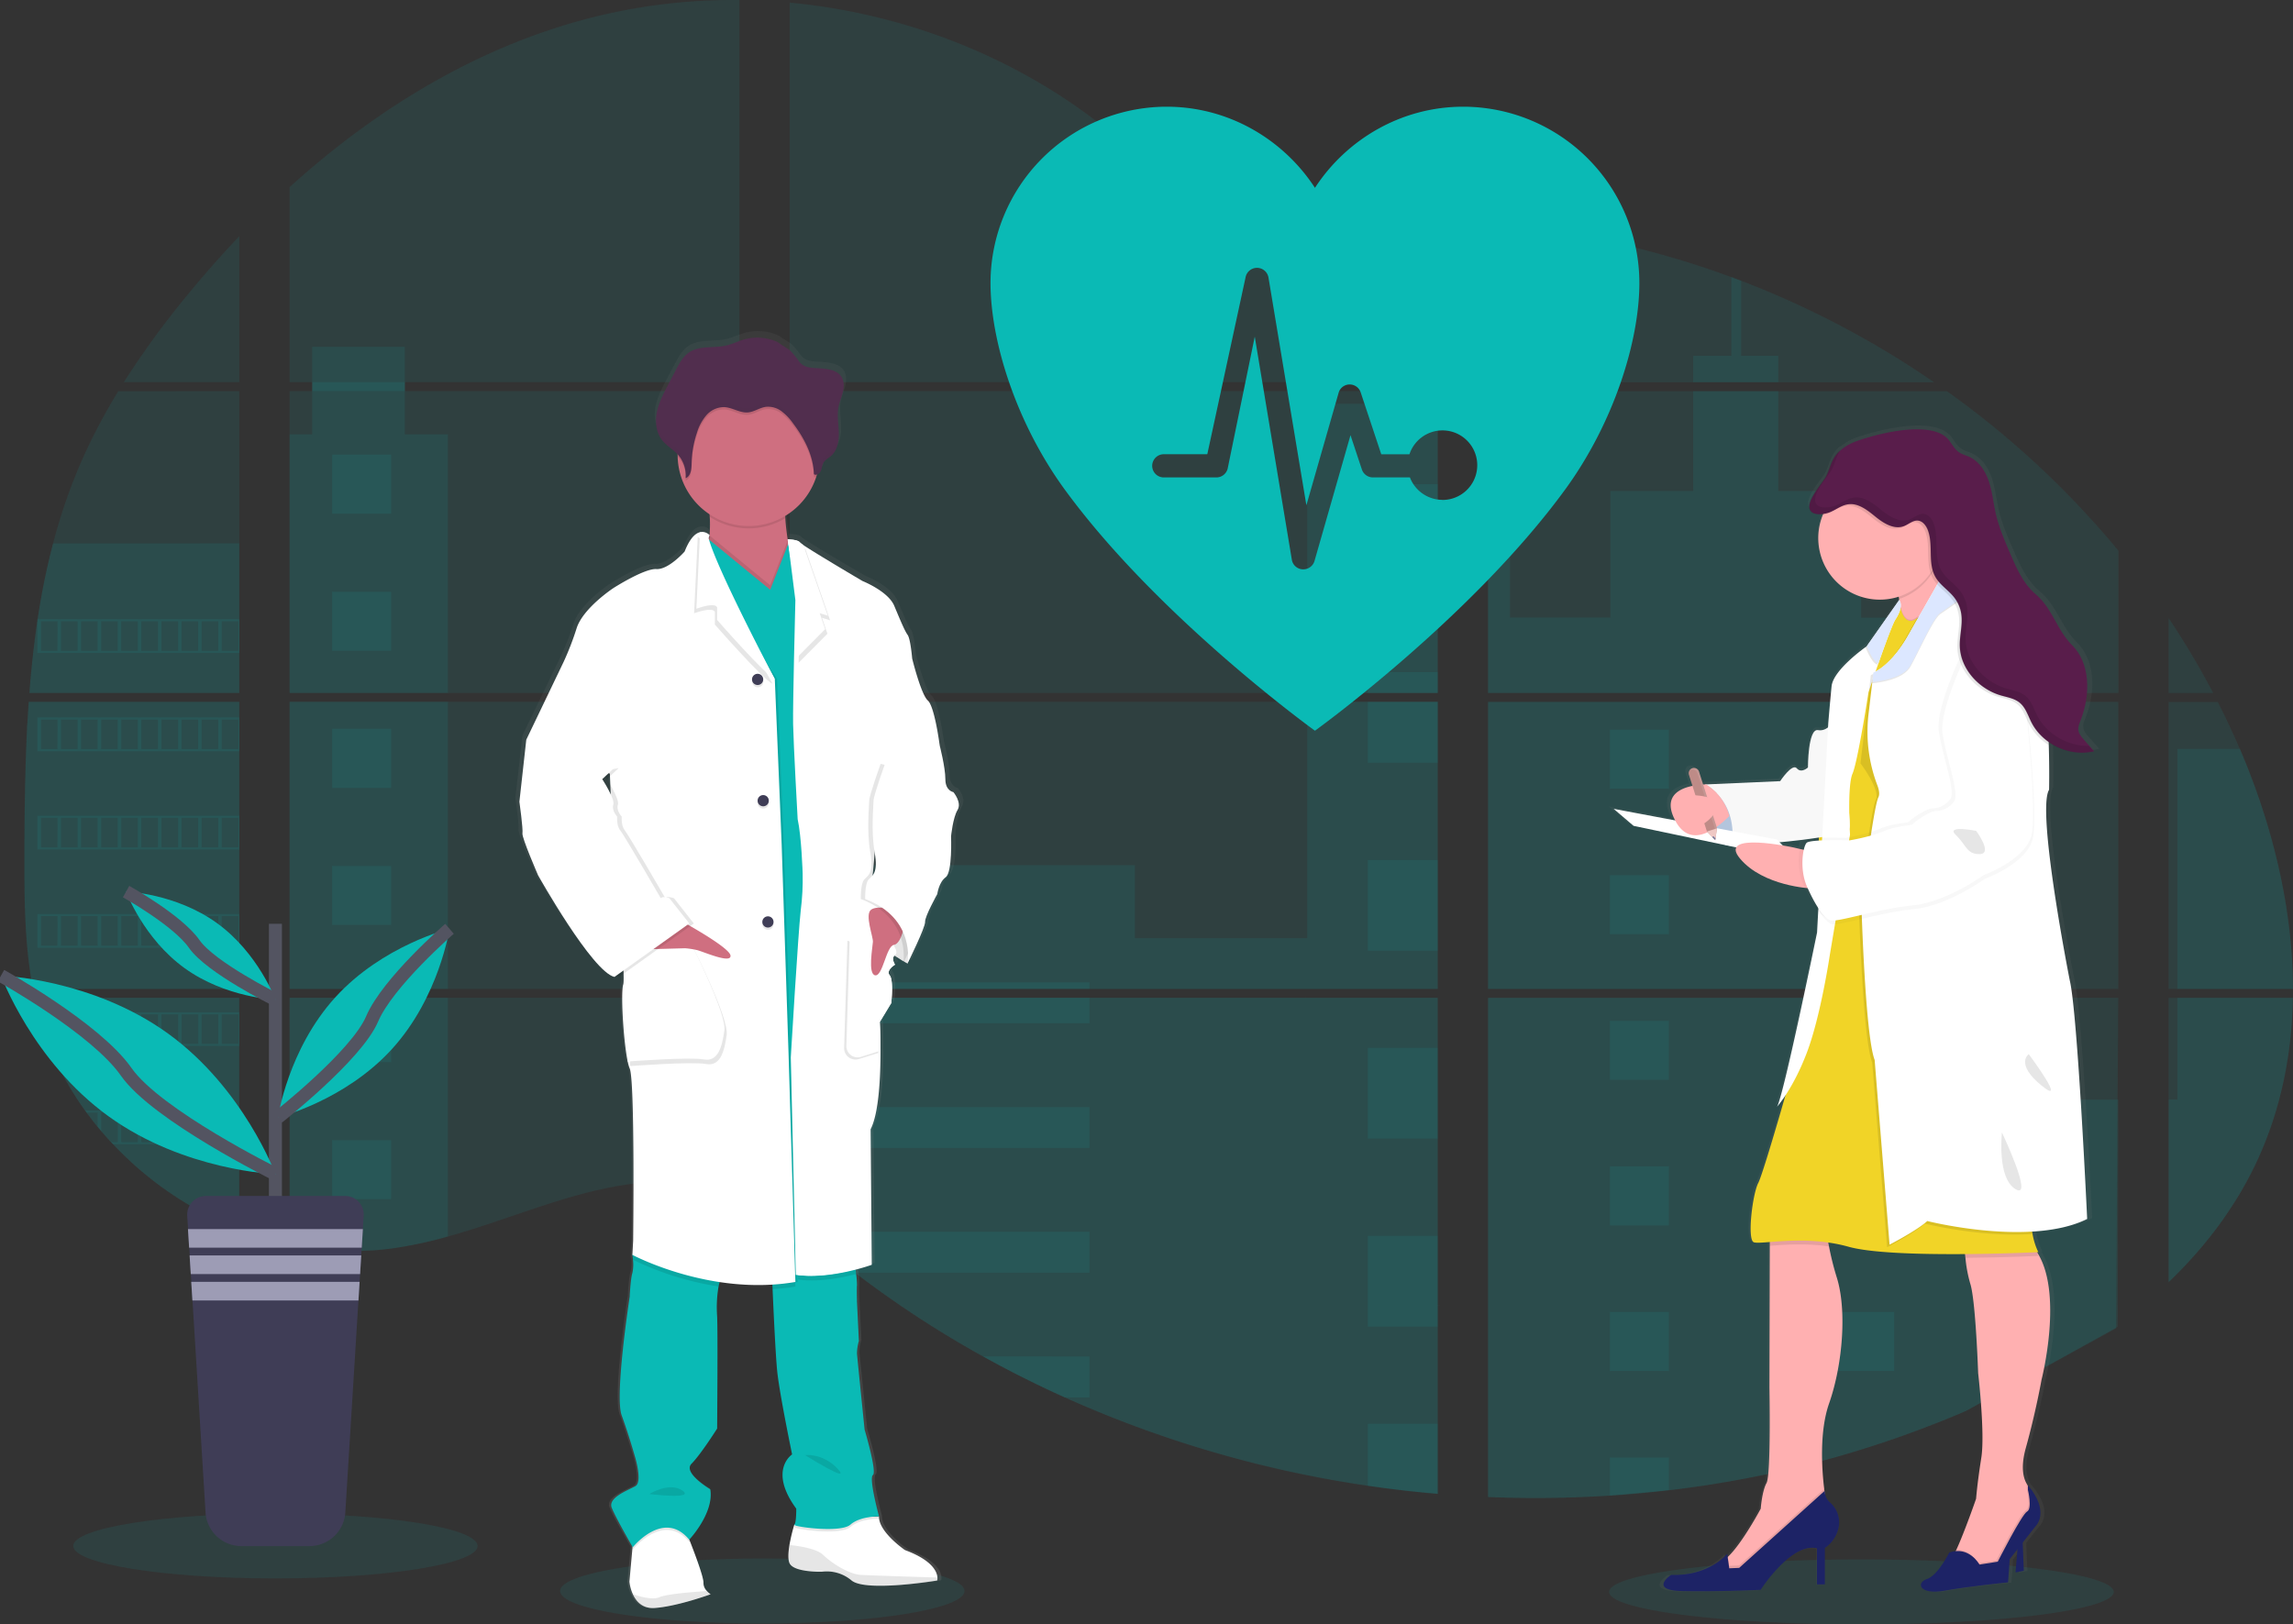 <svg width="350" height="248" fill="none" xmlns="http://www.w3.org/2000/svg"><rect width="100%" height="100%" fill="#333333" stroke="none"/><g clip-path="url(#prefix__clip0)"><path opacity=".1" d="M116.361 247.861c17.044 0 30.862-2.22 30.862-4.959 0-2.738-13.818-4.958-30.862-4.958-17.045 0-30.863 2.22-30.863 4.958 0 2.739 13.818 4.959 30.863 4.959zM284.123 248c21.269 0 38.511-2.22 38.511-4.958 0-2.739-17.242-4.959-38.511-4.959-21.269 0-38.511 2.22-38.511 4.959 0 2.738 17.242 4.958 38.511 4.958zM4.384 107.154h32.145v43.828H6.736c-.08.45-.155.903-.238 1.356h30.03v35.346c-.054-.016-.102-.035-.153-.054a58.644 58.644 0 01-2.533-1.071l-.539-.244a63.643 63.643 0 01-2.534-1.267 52.696 52.696 0 01-13.512-10.354c-.107-.105-.208-.216-.316-.317a55.574 55.574 0 01-1.505-1.698l-.538-.634a55.915 55.915 0 01-1.675-2.167c-.08-.108-.156-.216-.238-.317a47.158 47.158 0 01-5.448-9.854c-.044-.104-.082-.218-.123-.316-.435-1.12-.82-2.25-1.156-3.391-.146-.478-.285-.95-.406-1.448a7.905 7.905 0 01-.117-.43c-1.8-7.025-2.011-14.321-2.011-21.567v-2.535c0-2.931.035-5.881.085-8.827 0-.764.032-1.524.048-2.291.044-1.945.107-3.891.19-5.836.019-.542.044-1.08.073-1.619 0-.311.015-.621.047-.931.076-1.128.14-2.247.216-3.362zM36.529 58.355H18.896c2.866-4.488 5.998-8.8 9.378-12.914a163.885 163.885 0 018.255-9.379v22.293zM36.529 59.71v46.088H4.485c0-.133.022-.27.032-.403a116.934 116.934 0 01.202-2.357c.041-.415.086-.922.133-1.381.048-.46.092-.925.146-1.385.054-.46.101-.919.158-1.375.057-.456.108-.919.168-1.375.048-.38.098-.757.15-1.137.072-.536.148-1.075.23-1.607 0-.079.022-.161.035-.237.578-3.897 1.366-7.76 2.36-11.571a85.6 85.6 0 013.975-11.723 88.015 88.015 0 015.98-11.52l18.475-.016zM44.203 107.151v43.831h68.658v-43.831H44.203zm0 45.184v37.64c.393.082.782.161 1.169.228.525.101 1.048.193 1.583.272.102.016.206.032.317.041a34.1 34.1 0 002.217.273c.25.025.504.048.757.066l.611.048c.333.025.662.044.989.054.202 0 .405.019.614.025h2.258c.273 0 .545 0 .814-.025h.02c.186 0 .376 0 .566-.025.053.003.106.003.159 0 .158 0 .316 0 .468-.023h.111l1.061-.082c.349-.032.7-.073 1.055-.111l.722-.085a63.217 63.217 0 008.694-1.851c6.405-1.787 12.67-4.287 19.07-6.118 8.277-2.36 17.421-3.52 25.418-.634v-29.693H44.203zm68.658-93.98V.003A88.237 88.237 0 0090.553 2.62C73.168 6.99 57.57 16.466 44.203 28.57v29.782h3.446v1.353h-3.446v46.093h68.658v-46.09H61.797v-1.353h51.064zm88.187-19.71c-4.301-.153-8.577-1.515-12.444-3.619-7.396-4.024-13.303-10.237-19.904-15.48C154.986 8.624 137.977 2.034 120.529.399v57.956h98.012l.244-.257-17.737-19.453zm8.929-1.585l9.467 10.392V34.337c-3.171.392-5.949 1.327-9.455 2.712l-.012.012zm9.467 162.261v-46.986h-20.173c-.054-.2-.108-.403-.171-.606.06.203.111.406.168.606h-78.727v33.98a66.525 66.525 0 012.217 1.73c.789.634 1.568 1.302 2.351 1.958l.788.653c.377.317.757.634 1.14.931.761.617 1.528 1.225 2.303 1.825.383.317.776.602 1.166.9a158.753 158.753 0 0019.52 12.772 185.54 185.54 0 004.621 2.474 193.52 193.52 0 003.123 1.565c1.571.767 3.154 1.507 4.751 2.218a174.397 174.397 0 0046.242 13.475c3.546.524 7.105.936 10.677 1.236v-28.734h.317l-.313.003zM120.541 59.708v46.09h98.915v-46.09h-98.915zm0 47.443v43.831h98.915v-43.831h-98.915zm106.593-72.873V48.91l12.083-13.263a132.3 132.3 0 00-12.083-1.384v.016zm0 72.889v43.815h96.207v-43.831l-96.207.016zm95.855 95.633l.339-50.465h-96.194v76.221c6.197.26 12.403.186 18.592-.222h.108a153.41 153.41 0 008.827-.811h.066a162.519 162.519 0 0045.356-12.106l22.906-12.617zm18.903-88.432a93.068 93.068 0 00-1.122-2.534 115.82 115.82 0 00-2.251-4.664h-7.507v43.812h18.979c-.01-12.408-3.149-25.081-8.09-36.63l-.009.016zm-10.88 37.982v43.407c5.346-5.126 9.863-10.991 13.116-17.695 3.911-8.073 5.701-16.815 5.847-25.718l-18.963.006zm0-57.955V105.8h6.803a123.658 123.658 0 00-6.793-11.422l-.01.016zm-65.246-51.518c-.501-.19-1.001-.383-1.505-.57a137.317 137.317 0 00-16.251-4.886l-18.491 20.3-.355.377.238.26h65.81a140.762 140.762 0 00-29.437-15.496l-.009.015zm31.375 16.846h-68.658l-1.349 1.236v44.839H323.353v-21.72a137.06 137.06 0 00-26.203-24.37l-.009.016z" fill="#0ABAB5"/><path opacity=".1" d="M36.529 82.957v22.841H4.485c0-.133.022-.27.032-.403a120.014 120.014 0 01.202-2.357c.041-.415.086-.922.133-1.381.048-.46.092-.925.146-1.385.054-.46.101-.919.158-1.375.057-.456.108-.919.168-1.375.048-.38.098-.757.15-1.138.072-.535.148-1.073.23-1.606 0-.079.022-.161.035-.238.578-3.896 1.366-7.759 2.36-11.57l28.43-.013zM4.384 107.154h32.145v43.828H6.736c-.08.45-.155.903-.238 1.356h30.03v35.346c-.054-.016-.102-.035-.153-.054a58.644 58.644 0 01-2.533-1.071l-.539-.244a63.643 63.643 0 01-2.534-1.267 52.696 52.696 0 01-13.512-10.354c-.107-.105-.208-.216-.316-.317a55.574 55.574 0 01-1.505-1.698l-.538-.634a55.915 55.915 0 01-1.675-2.167c-.08-.108-.156-.216-.238-.317a47.158 47.158 0 01-5.448-9.854c-.044-.104-.082-.218-.123-.316-.435-1.12-.82-2.25-1.156-3.391-.146-.478-.285-.95-.406-1.448a7.905 7.905 0 01-.117-.43c-1.8-7.025-2.011-14.321-2.011-21.567v-2.535c0-2.931.035-5.881.085-8.827 0-.764.032-1.524.048-2.291.044-1.945.107-3.891.19-5.836.019-.542.044-1.08.073-1.619 0-.311.015-.621.047-.931.076-1.128.14-2.247.216-3.362zM68.373 66.307v39.491h-24.17v-39.49h3.446V52.936h14.145v13.37h6.579zM68.373 107.151H44.206v43.828h24.167v-43.828zM44.203 152.338h24.17v36.436a63.062 63.062 0 01-8.695 1.847l-.722.089c-.355.041-.706.076-1.055.111-.348.034-.709.06-1.06.082h-.111c-.152 0-.317.019-.466.022h-.162c-.19 0-.38.019-.57.026-.269.015-.538.019-.814.022H52.476l-.611-.022c-.317 0-.66-.035-.989-.058l-.608-.044-.757-.07a31.478 31.478 0 01-1.583-.18l-.634-.089-.317-.044a47.35 47.35 0 01-1.583-.273c-.39-.066-.776-.149-1.169-.228l-.022-37.627zM219.456 61.644h-19.928v44.151h19.928V61.644zM219.46 107.151v43.831h-98.919v-18.906h52.689v11.153h26.298v-36.078h19.932zM219.773 199.331h-.317v28.753a175.887 175.887 0 01-10.674-1.233 174.44 174.44 0 01-46.261-13.503 166.65 166.65 0 01-12.492-6.267 159.364 159.364 0 01-19.523-12.772 169.485 169.485 0 01-4.602-3.656c-1.049-.865-2.091-1.752-3.146-2.614a67.977 67.977 0 00-2.217-1.733v-33.968h78.724a33.213 33.213 0 00-.165-.605c.06.199.117.402.171.605h20.185v46.974c.108.003.212.013.317.019zM271.432 58.355h-12.986v-4.037h5.821V42.294c.505.184 1.008.373 1.508.568v11.456h5.657v4.037zM302.718 105.798h-63.751l.022.016-.028-.016h-11.827V61.647h3.351V94.28h15.314V74.954h12.65V59.71h12.986v15.255h12.65v19.328h18.633v11.504zM227.134 107.151v43.831h75.584v-43.831h-75.584zm96.102 95.424l.105-34.693h-20.623v-15.525h-75.584v76.199c6.197.26 12.403.186 18.592-.222h.108a153.41 153.41 0 008.827-.811h.066a162.519 162.519 0 0045.356-12.106M332.355 152.338h17.632c-.155 8.9-1.941 17.641-5.85 25.714-3.253 6.708-7.772 12.572-13.112 17.695v-27.881h1.33v-15.528zM349.997 150.982h-17.642v-36.63h9.546c4.941 11.549 8.08 24.222 8.096 36.63z" fill="#0ABAB5"/><path opacity=".1" d="M219.459 73.918h-10.677V87.76h10.677V73.918zM219.459 102.611h-10.677v3.187h10.677v-3.187zM219.459 107.151h-10.677v9.299h10.677v-9.299zM219.459 131.303h-10.677v13.843h10.677v-13.843zM219.459 159.996h-10.677v13.842h10.677v-13.842zM219.456 199.312c.108 0 .213 0 .317.019h-.317v3.216h-10.674v-13.859h10.674v10.624zM219.456 217.375v10.693a175.887 175.887 0 01-10.674-1.233v-9.46h10.674zM166.299 149.965h-45.758v1.017h45.758v-1.017zM166.299 152.335h-45.758v3.897h45.758v-3.897zM166.299 169.007h-45.758v6.267h45.758v-6.267zM166.296 188.048v6.267h-35.79a156.308 156.308 0 01-4.606-3.656c-1.048-.865-2.087-1.752-3.145-2.611h43.541zM166.296 207.087v6.261h-3.778a168.365 168.365 0 01-12.489-6.271l16.267.01zM254.737 111.399h-9.008v9.011h9.008v-9.011zM59.7 69.415h-9.007v9.011H59.7v-9.01zM59.7 90.346h-9.007v9.01H59.7v-9.01zM59.7 111.276h-9.007v9.011H59.7v-9.011zM59.7 132.203h-9.007v9.011H59.7v-9.011zM59.7 153.133h-9.007v9.011H59.7v-9.011zM59.7 174.063h-9.007v9.011H59.7v-9.011zM289.124 111.399h-9.007v9.011h9.007v-9.011zM254.737 133.625h-9.008v9.011h9.008v-9.011zM289.124 133.625h-9.007v9.011h9.007v-9.011zM254.737 155.848h-9.008v9.011h9.008v-9.011zM289.124 155.848h-9.007v9.011h9.007v-9.011zM254.737 178.074h-9.008v9.011h9.008v-9.011zM289.124 178.074h-9.007v9.011h9.007v-9.011zM254.737 200.3h-9.008v9.011h9.008V200.3zM289.124 200.3h-9.007v9.011h9.007V200.3zM245.729 228.334v-5.811h9.005v4.984l-9.005.827zM5.701 94.534v5.155H36.53v-5.155H5.7zm3.072 4.832H6.26V94.85h2.533l-.019 4.515zm3.07 0H9.309V94.85h2.534v4.515zm3.062 0h-2.534V94.85h2.534v4.515zm3.07 0h-2.531V94.85h2.534l-.004 4.515zm3.065 0h-2.533V94.85h2.533v4.515zm3.07 0h-2.534V94.85h2.534v4.515zm3.069 0h-2.534V94.85h2.534v4.515zm3.066 0H27.71V94.85h2.534v4.515zm3.066 0h-2.534V94.85h2.534v4.515zm3.066 0h-2.534V94.85h2.533v4.515zM5.701 109.533v5.155H36.53v-5.155H5.7zm3.072 4.829H6.26v-4.502h2.533l-.019 4.502zm3.07 0H9.309v-4.502h2.534v4.502zm3.062 0h-2.534v-4.502h2.534v4.502zm3.07 0h-2.531v-4.502h2.534l-.004 4.502zm3.065 0h-2.533v-4.502h2.533v4.502zm3.07 0h-2.534v-4.502h2.534v4.502zm3.069 0h-2.534v-4.502h2.534v4.502zm3.066 0H27.71v-4.502h2.534v4.502zm3.066 0h-2.534v-4.502h2.534v4.502zm3.066 0h-2.534v-4.502h2.533v4.502zM5.701 124.539v5.164H36.53v-5.164H5.7zm3.072 4.828H6.26v-4.505h2.533l-.019 4.505zm3.07 0H9.309v-4.505h2.534v4.505zm3.062 0h-2.534v-4.505h2.534v4.505zm3.07 0h-2.531v-4.505h2.534l-.004 4.505zm3.065 0h-2.533v-4.505h2.533v4.505zm3.07 0h-2.534v-4.505h2.534v4.505zm3.069 0h-2.534v-4.505h2.534v4.505zm3.066 0H27.71v-4.505h2.534v4.505zm3.066 0h-2.534v-4.505h2.534v4.505zm3.066 0h-2.534v-4.505h2.533v4.505zM5.701 139.544v5.149H36.53v-5.149H5.7zm3.072 4.829H6.26v-4.509h2.533l-.019 4.509zm3.07 0H9.309v-4.509h2.534v4.509zm3.062 0h-2.534v-4.509h2.534v4.509zm3.07 0h-2.531v-4.509h2.534l-.004 4.509zm3.065 0h-2.533v-4.509h2.533v4.509zm3.07 0h-2.534v-4.509h2.534v4.509zm3.069 0h-2.534v-4.509h2.534v4.509zm3.066 0H27.71v-4.509h2.534v4.509zm3.066 0h-2.534v-4.509h2.534v4.509zm3.066 0h-2.534v-4.509h2.533v4.509zM5.834 154.546c.124.485.263.97.409 1.448v-1.125h2.534v4.506H7.42c.041.104.082.218.124.317h28.984v-5.146H5.834zm6.018 4.829H9.318v-4.506h2.534v4.506zm3.063 0H12.38v-4.506h2.534v4.506zm3.069 0h-2.54v-4.506h2.534l.006 4.506zm3.066 0h-2.534v-4.506h2.534v4.506zm3.069 0h-2.534v-4.506h2.534v4.506zm3.07 0h-2.535v-4.506h2.534v4.506zm3.065 0H27.72v-4.506h2.534v4.506zm3.066 0h-2.534v-4.506h2.534v4.506zm3.066 0h-2.534v-4.506h2.534v4.506zM12.992 169.551c.08.102.155.216.238.317h1.675v2.164c.18.216.358.431.542.634v-2.81h2.534v4.521h-1.027c.102.104.2.215.317.317h19.267v-5.143H12.992zm8.048 4.826h-2.534v-4.502h2.534v4.502zm3.07 0h-2.534v-4.502h2.534v4.502zm3.069 0h-2.534v-4.502h2.534v4.502zm3.066 0H27.71v-4.502h2.534v4.502zm3.065 0h-2.533v-4.502h2.533v4.502zm3.066 0h-2.533v-4.502h2.533v4.502zM29.902 184.554c.289.164.583.316.881.481v-.158h2.534v1.426l.538.25v-1.676h2.534v2.74a.7.7 0 00.152.057v-3.12h-6.638zM238.967 105.798h.019-.019zm-19.511 93.511h.317-.317zM199.1 151.73c.06.202.111.405.168.605-.051-.2-.105-.403-.168-.605zm39.867-45.942h.019-.019zM47.662 58.345v1.353H61.81v-1.353H47.662zM219.456 199.31h.317-.317zM199.1 151.73c.06.202.111.405.168.605-.051-.2-.105-.403-.168-.605zm39.867-45.942h.019-.019zm-19.511 93.511h.317-.317zM199.1 151.73c.06.202.111.405.168.605-.051-.2-.105-.403-.168-.605z" fill="#0ABAB5"/><path d="M146.203 120.293s-1.248-.174-1.248-1.993c0-1.818-.893-5.215-.893-5.215 0-.016-.773-5.915-1.84-6.853-1.068-.938-2.439-6.445-2.439-6.445s-.235-2.987-.713-3.63c-.478-.644-1.124-2.218-2.078-4.465-.953-2.246-4.928-3.802-4.928-3.802s-7.187-4.17-9.223-5.528a3.122 3.122 0 01-.516-.39c-.355-.466-1.901-.475-1.901-.475-.161-1.02-.317-2.193-.367-3.254 0-.114 0-.228-.016-.343a10.96 10.96 0 004.817-5.962c.038-.12.07-.248.105-.368a1.038 1.038 0 00.618-.558c.183-.408.186-.887.414-1.267.267-.45.773-.69 1.172-1.03 1.008-.855 1.267-2.297 1.22-3.608-.032-1.062-.203-2.133-.136-3.188l.019-.266c.019-.158.041-.317.069-.469.155-.786.494-1.527.684-2.306.19-.78.209-1.657-.234-2.33-.649-.985-2.002-1.18-3.189-1.282-1.347-.114-2.55.035-3.412-1.084a12.133 12.133 0 00-1.355-1.638c-.178-.165-1.901-1.217-1.901-1.286a7.696 7.696 0 00-5.368-.412c-.893.26-1.736.684-2.642.897-1.954.462-4.203-.038-5.862 1.08-.925.634-1.48 1.641-1.999 2.623a201.28 201.28 0 01-1.286 2.424c-.7 1.328-1.413 2.677-1.707 4.148-.062.32-.1.643-.114.969v.516c0 .111 0 .219.019.317.019.099.016.13.025.197.01.066.026.215.045.317.019.1.057.278.095.418.015.06.038.117.057.174.031.108.069.212.11.317.023.054.045.11.07.165.048.11.105.218.162.316.025.045.044.086.069.127.089.148.186.29.292.425.678.846 1.675 1.384 2.413 2.176v.355a10.847 10.847 0 004.935 8.856c0 .12.016.244.022.364a18.1 18.1 0 01-.035 2.823 1.33 1.33 0 00-1.051-.469 1.518 1.518 0 00-.406.035l-.028-.022v.028c-.697.172-1.555.897-2.376 2.96 0 0-2.496 2.813-4.396 2.696-1.9-.117-6.712 2.927-6.712 2.927s-4.693 3.049-5.7 6.154a43.406 43.406 0 01-2.021 5.158l-5.803 11.96-1.07 9.489s.592 4.221.475 4.864c-.117.643 2.435 6.444 2.435 6.444s8.435 14.825 11.88 15.585l.248-.174c.147.077.304.136.466.174l.709-.5a7.737 7.737 0 01-.054 1.673c-.475 1.463.178 11.016 1.007 12.889.83 1.872.536 26.424.536 26.424l-.118 2.167s0 .069.029.19l-.029.513.086.045c.089.687.06 1.384-.086 2.062-.297.951-.418 3.637-.418 3.637s-2.372 15.17-1.248 18.218c1.125 3.048 2.081 6.388 2.081 6.388s1.188 3.802.057 4.451c-1.13.65-4.345 1.74-3.683 3.324.602 1.464 2.885 5.386 3.224 5.96l-.028.301-.466 5.047c.075.666.256 1.317.535 1.926.51 1.1 1.502 2.24 3.386 2.117.317-.022.684-.06 1.039-.108 3.449-.463 7.697-2.002 7.697-2.002a3.165 3.165 0 01-.602-.498 1.73 1.73 0 01-.529-1.267c.051-.919-1.669-5.298-2.097-6.375a10.543 10.543 0 01-.101-.244s3.921-4.1 3.268-7.734c0 0-4.339-2.535-2.91-3.925 1.428-1.391 3.981-5.387 3.981-5.387s.117-14.938 0-17.169a18.5 18.5 0 01.218-4.635c.048-.232.105-.457.165-.678 1.976.295 3.97.446 5.967.453.729 0 1.47 0 2.218-.045 0 .212.009.44.028.685.165 3.7.472 10.189.722 12.6.355 3.457 2.315 12.772 2.315 12.772s-3.74 2.402.653 8.32c0 0 0 2.145-.291 2.456a26.68 26.68 0 00-.751 3.092c-.184 1.115-.26 2.243.038 2.829.713 1.401 4.988 1.287 4.988 1.287l.105-.019a6.125 6.125 0 014.526 1.365c1.625 1.305 7.792.732 11.13.317 1.308-.165 2.182-.317 2.182-.317.043-.148.058-.303.045-.456-.035-.821-.678-2.62-5.036-4.227 0 0-4.099-2.756-4.042-5.158H134.059c.346-.019.567 0 .567 0s-1.605-5.861-.95-6.337c.656-.475-1.308-6.97-1.308-6.97s-1.124-10.899-1.184-11.663a6.626 6.626 0 01.294-1.932l-.294-5.976s-.058-1.986 0-2.633a13.242 13.242 0 00-.137-1.676c-.028-.222-.057-.453-.088-.681 1.536-.39 2.533-.751 2.533-.751l-.177-20.8c1.305-2.535 1.546-8.095 1.539-12.04 0-2.535-.114-4.41-.114-4.41l1.784-2.912s.411-3.485-.241-4.249c-.288-.345-.158-.703.079-.998.123-.098.254-.187.39-.266 0 0-.019-.028-.042-.07.125-.104.257-.198.396-.282 0 0-.633-.982-.066-1.397.532.361 1.007.634 1.368.856a4.79 4.79 0 01-.051.364l.152-.317.561.317s2.794-5.567 2.733-6.387c-.06-.821 1.901-4.278 1.901-4.278s.237-1.815 1.308-2.576c1.071-.76.83-6.27.83-6.27s.298-2.87 1.01-4.043c.713-1.172-.649-2.753-.649-2.753zm-53.452-2.443l.054 1.328-.545-.878.491-.45z" fill="url(#prefix__paint0_linear)"/><path d="M139.222 144.195l-.684 2.915s-5.479-2.798-6.468-6.353c-.988-3.554 1.654-4.904 1.654-4.904l5.105 2.164.393 6.178z" fill="#fff"/><path opacity=".1" d="M139.222 144.195l-.684 2.915s-5.479-2.798-6.468-6.353c-.988-3.554 1.654-4.904 1.654-4.904l5.105 2.164.393 6.178z" fill="#000"/><path d="M108.471 243.399s-5.068 1.863-8.552 2.098c-1.85.124-2.822-1.011-3.322-2.104a6.358 6.358 0 01-.523-1.917l.453-5.022.24-2.674 7.402-1.923 1.049 3.207.098.244c.421 1.07 2.109 5.427 2.059 6.336a1.737 1.737 0 00.519 1.252c.17.191.364.361.577.503zM143.086 240.846a1.26 1.26 0 01-.044.453s-10.839 1.809-13.056 0a5.855 5.855 0 00-4.561-1.337s-4.193.114-4.893-1.267c-.292-.58-.215-1.705-.035-2.814.184-1.039.43-2.066.735-3.076l.168-.134.997-.801 11.681-.345h.089c-.057 2.388 3.966 5.129 3.966 5.129 4.272 1.584 4.903 3.374 4.953 4.192z" fill="#fff"/><path opacity=".1" d="M143.086 240.846c.011.152-.005.306-.047.453 0 0-10.836 1.809-13.053 0a5.867 5.867 0 00-4.557-1.337s-4.197.114-4.894-1.267c-.291-.583-.219-1.705-.038-2.814 1.615.162 4.165.564 5.166 1.524 1.514 1.461 4.079 2.918 5.654 3.032 1.232.079 8.602.314 11.769.409zM108.471 243.4s-5.068 1.863-8.552 2.097c-1.85.124-2.822-1.011-3.32-2.107 1.29.434 3.08.89 4.02.472 1.115-.494 5.068-.814 7.285-.95.169.184.359.348.567.488z" fill="#000"/><path d="M115.99 93.267c-4.181-1.626-9.559-6.996-8.216-9.505a5.64 5.64 0 00.523-2.015c.086-.948.099-1.902.038-2.852a39.293 39.293 0 00-.561-4.638s13.052.294 12.292 2.218c-.221.564-.256 1.543-.196 2.639.06 1.096.218 2.335.383 3.384.228 1.438.456 2.534.456 2.534s-.798 1.119-1.267 1.179c-.468.06 2.547 9.372-3.452 7.056z" fill="#CF6F80"/><path opacity=".1" d="M105.307 235.308l-.099.107c-3.902-4.721-8.621 1.163-8.621 1.163l-.07-.124.241-2.674 7.402-1.923 1.048 3.207.099.244zM134.17 231.857s-2.85-.06-4.371 1.283c-1.52 1.344-8.868.292-8.551 0 .094-.144.15-.309.164-.481l.998-.802 11.681-.345c.044.212.079.345.079.345z" fill="#000"/><path d="M110.162 194.784a8.852 8.852 0 00-.481 1.626 18.611 18.611 0 00-.219 4.613c.117 2.218 0 17.08 0 17.08s-2.505 3.964-3.902 5.361c-1.397 1.397 2.851 3.907 2.851 3.907.633 3.612-3.206 7.693-3.206 7.693-3.902-4.721-8.621 1.165-8.621 1.165s-2.566-4.435-3.206-6.019c-.64-1.585 2.506-2.681 3.611-3.324 1.106-.643-.054-4.436-.054-4.436s-.934-3.323-2.043-6.355c-1.108-3.033 1.223-18.127 1.223-18.127s.12-2.68.409-3.615a6.048 6.048 0 00.085-2.053 14.187 14.187 0 00-.057-.554 2.554 2.554 0 00-.028-.19l.044-.076 1.584-2.953s12.77 4.397 12.01 6.257zM134.17 231.509s-2.85-.061-4.371 1.267c-1.52 1.328-8.868.291-8.551 0 .316-.292.291-2.449.291-2.449-4.311-5.887-.633-8.276-.633-8.276s-1.926-9.267-2.274-12.705c-.244-2.402-.545-8.856-.707-12.54a598.149 598.149 0 01-.111-2.674l3.522-.71.453-.092 8.495-1.705s.234 1.585.393 2.88c.079.554.123 1.111.133 1.67-.057.634 0 2.617 0 2.617l.288 5.947a6.776 6.776 0 00-.288 1.923c.057.758 1.162 11.6 1.162 11.6s1.923 6.47 1.267 6.935c-.656.466.931 6.312.931 6.312z" fill="#0ABAB5"/><path opacity=".1" d="M120.066 76.475c-.221.564-.256 1.543-.196 2.639a10.845 10.845 0 01-11.535-.216 39.135 39.135 0 00-.561-4.641s13.052.288 12.292 2.218z" fill="#000"/><path d="M125.112 69.472a10.75 10.75 0 01-.532 3.362 10.838 10.838 0 01-21.139-3.102v-.26a10.848 10.848 0 016.646-10.184 10.842 10.842 0 0111.92 2.399 10.846 10.846 0 013.108 7.785h-.003z" fill="#CF6F80"/><path opacity=".1" d="M115.99 93.267c-4.181-1.625-9.559-6.996-8.216-9.505a5.64 5.64 0 00.523-2.015l5.723 4.705 3.541 2.905 2.692-6.856c.228 1.438.456 2.534.456 2.534s-.798 1.119-1.267 1.18c-.468.06 2.547 9.368-3.452 7.052z" fill="#000"/><path d="M130.791 114.061l-4.78 80.318-6.233.408-16.141-46.571 2.648-55.291.558-11.682 7.177 5.896 3.544 2.906 2.771-7.056 5.154 4.493 5.302 26.579z" fill="#0ABAB5"/><path opacity=".1" d="M110.162 194.784a8.852 8.852 0 00-.481 1.626 45.924 45.924 0 01-13.069-4.084l-.085-.045.028-.51.016-.266 1.584-2.953s12.767 4.373 12.007 6.232zM121.409 196.422a31.93 31.93 0 01-3.503.4c-.07-1.585-.111-2.675-.111-2.675l3.522-.709.092 2.984zM130.658 194.521c-2.252.587-5.73 1.246-8.843.834l-.045-2.009 8.495-1.705s.234 1.569.393 2.88z" fill="#000"/><path opacity=".1" d="M121.758 195.722c-12.986 2.218-24.88-4.141-24.88-4.141l.114-2.154s.295-24.425-.522-26.298c-.817-1.872-1.454-11.368-.992-12.825.463-1.458-1.688-23.313-1.688-23.313l-.348-8.872-12.752-5.167 5.701-11.888a42.892 42.892 0 001.983-5.132c.992-3.087 5.594-6.119 5.594-6.119s4.719-3.029 6.584-2.915c1.866.115 4.311-2.68 4.311-2.68 1.806-4.603 3.44-2.519 3.44-2.519 0 .219 0 0-.089.681-.633 5.054 10.243 21.022 10.398 21.304l1.036 25.24 1.049 31.94 1.061 34.858z" fill="#000"/><path d="M121.409 195.722c-12.986 2.218-24.882-4.141-24.882-4.141l.117-2.154s.295-24.425-.526-26.298c-.82-1.872-1.453-11.368-.988-12.825.466-1.458-1.688-23.313-1.688-23.313l-.352-8.871-12.758-5.187 5.702-11.888a43.558 43.558 0 001.982-5.133c.988-3.085 5.594-6.118 5.594-6.118s4.719-3.028 6.581-2.914c1.863.114 4.311-2.68 4.311-2.68 1.809-4.605 3.801-2.52 3.801-2.52 0 .219-.19.317-.089.681 1.394 4.902 9.895 21.023 10.05 21.305l1.048 25.239 1.049 31.94 1.048 34.877z" fill="#fff"/><path opacity=".1" d="M117.909 104.385c-1.396-.583-8.795-9.033-8.795-9.033v-1.923c-.269-.634-1.869-.248-3.168.196l.558-11.682.633.526c1.388 4.899 10.611 21.634 10.772 21.916z" fill="#000"/><path d="M118.261 103.685c-1.4-.583-8.799-9.034-8.799-9.034v-1.923c-.269-.633-1.869-.247-3.167.197l.56-11.682.634.526c1.39 4.898 10.617 21.637 10.772 21.916z" fill="#fff"/><path opacity=".1" d="M96.878 145.827c.175 0 9.03-.932 9.03-.932s5.363 10.548 5.011 13.114c-.351 2.566-.988 4.838-3.145 4.436-2.157-.403-11.608.317-11.608.317l.712-16.935z" fill="#000"/><path d="M96.527 145.127c.174 0 9.03-.932 9.03-.932s5.359 10.551 5.011 13.114c-.349 2.563-.992 4.838-3.146 4.436-2.153-.403-11.608.317-11.608.317l.713-16.935z" fill="#fff"/><path d="M103.2 140.174s8.128 4.37 8.302 5.704c.174 1.333-4.137-.583-5.068-.815a11.65 11.65 0 00-1.865-.291l-6.212.168 4.843-4.766z" fill="#CF6F80"/><path opacity=".1" d="M115.641 104.93a.856.856 0 100-1.711.856.856 0 000 1.711z" fill="#000"/><path d="M115.641 104.581a.855.855 0 10.001-1.71.855.855 0 00-.001 1.71z" fill="#3F3D56"/><path opacity=".1" d="M117.216 141.961a.855.855 0 100-1.71.855.855 0 000 1.71z" fill="#000"/><path d="M117.216 141.61a.855.855 0 100-1.71.855.855 0 000 1.71z" fill="#3F3D56"/><path opacity=".1" d="M116.494 123.446a.855.855 0 100-1.71.855.855 0 000 1.71z" fill="#000"/><path d="M116.494 123.097a.855.855 0 100-1.71.855.855 0 000 1.71z" fill="#3F3D56"/><path d="M136.207 144.594s.583.875 0 1.284c-.583.408.057 1.397.057 1.397s-1.454.852-.814 1.619.234 4.23.234 4.23l-1.748 2.895s.104 1.867.111 4.389c0 3.935-.231 9.467-1.511 11.989l.177 20.692s-6.122 2.237-11.247 1.556l-.76-33.205s1.109-18.829 1.517-22.441c.239-1.875.337-3.766.292-5.656 0 0-.175-5.652-.761-8.275 0 0-.633-11.365-.696-14.511-.029-1.505.05-5.897.139-10.073.098-4.565.209-8.87.209-8.87l-1.156-9.151s1.156-.117 1.504.348c.156.146.326.277.507.39 1.996 1.35 9.046 5.5 9.046 5.5s3.902 1.553 4.836 3.777c.935 2.224 1.584 3.802 2.037 4.436.453.633.7 3.612.7 3.612s1.343 5.481 2.391 6.409c1.049.929 1.815 6.834 1.815 6.834l-9.264 7.288s-.814 12.122-.988 12.591c-.175.469 3.373 10.946 3.373 10.946z" fill="#fff"/><path d="M136.558 144.594s.58.875 0 1.284c-.579.408.054 1.397.054 1.397s-1.444.862-.811 1.628c.634.767.235 4.23.235 4.23l-1.749 2.896s.105 1.866.114 4.388c0 3.935-.231 9.467-1.51 11.989l.174 20.693s-6.132 2.237-11.25 1.555l-.757-33.204s1.108-18.829 1.517-22.441a37.39 37.39 0 00.288-5.656s-.174-5.652-.757-8.276c0 0-.633-11.365-.7-14.511-.028-1.505.054-5.896.139-10.072.099-4.566.209-8.871.209-8.871l-1.526-9.274s1.526 0 1.878.472c.155.148.324.278.507.39 1.995 1.35 9.049 5.5 9.049 5.5s3.899 1.552 4.833 3.777c.934 2.224 1.584 3.802 2.04 4.435.456.634.697 3.612.697 3.612s1.343 5.481 2.391 6.41c1.048.928 1.805 6.821 1.805 6.821l-9.264 7.288s-.814 12.122-.991 12.591c-.178.468 3.385 10.949 3.385 10.949z" fill="#fff"/><path opacity=".1" d="M125.463 94.312l.837 2.44-4.403 4.436c.098-4.563.209-8.872.209-8.872l-1.527-9.273s1.527 0 1.879.472c.154.147.324.276.506.386l3.744 10.804-1.245-.393z" fill="#000"/><path d="M125.112 93.612l.839 2.44-4.402 4.436c.098-4.566.209-8.872.209-8.872l-1.53-9.273s1.53 0 1.878.472c.155.146.325.277.507.39l3.747 10.8-1.248-.393z" fill="#fff"/><path opacity=".1" d="M125.112 69.473a10.75 10.75 0 01-.532 3.361.455.455 0 01-.342-.085c-.083-2.852-1.486-5.53-3.212-7.807a8.208 8.208 0 00-1.742-1.806 3.408 3.408 0 00-2.363-.669c-.95.13-1.789.777-2.749.859-1.267.105-2.401-.773-3.658-.818a3.596 3.596 0 00-2.689 1.249 7.38 7.38 0 00-1.442 2.674 15.64 15.64 0 00-.804 4.613c-.016.887-.101 2-.925 2.323a4.727 4.727 0 00-1.194-3.616l-.019-.019v-.26a10.848 10.848 0 016.646-10.184 10.842 10.842 0 0111.92 2.399 10.846 10.846 0 013.108 7.786h-.003z" fill="#000"/><path d="M118.764 52.259a7.46 7.46 0 00-5.264-.412c-.877.26-1.704.681-2.594.893-1.9.46-4.117-.038-5.748 1.075-.906.633-1.451 1.634-1.958 2.607l-1.267 2.414c-.69 1.322-1.387 2.665-1.675 4.12-.288 1.453-.114 3.082.808 4.251.671.852 1.662 1.388 2.391 2.19a4.76 4.76 0 011.191 3.611c.826-.316.906-1.432.925-2.319a15.64 15.64 0 01.804-4.613 7.356 7.356 0 011.441-2.674 3.607 3.607 0 012.689-1.248c1.267.044 2.404.918 3.659.814.95-.08 1.792-.729 2.749-.856a3.396 3.396 0 012.363.669 8.112 8.112 0 011.738 1.806c1.73 2.278 3.133 4.949 3.215 7.807.358.263.874-.08 1.052-.485.177-.406.183-.88.408-1.267.26-.447.757-.685 1.147-1.02.988-.853 1.235-2.288 1.197-3.59-.038-1.302-.291-2.624-.044-3.904.149-.785.484-1.52.668-2.297.184-.776.206-1.647-.228-2.316-.633-.982-1.967-1.175-3.129-1.267-1.321-.114-2.502.031-3.345-1.08-.395-.581-.84-1.126-1.33-1.63-.168-.164-1.863-1.21-1.863-1.28z" fill="#512E4E"/><path opacity=".1" d="M84.339 119.073l-3.31-6.121-1.048 9.445s.583 4.195.465 4.838c-.117.643 2.389 6.409 2.389 6.409S91.11 148.39 94.49 149.15l11.418-8.161-3.028-3.847s-1.048-.408-1.311 0c0 0-5.622-9.676-6.205-10.376-.582-.7-.468-2.097-.468-2.097s-.874-.932-.583-1.806c.291-.875-1.688-3.907-1.688-3.907l1.805-1.689-10.091 1.806z" fill="#000"/><path d="M81.203 112.255l-.874.697-1.048 9.445s.583 4.195.465 4.838c-.117.643 2.392 6.409 2.392 6.409S90.41 148.39 93.79 149.15l11.422-8.161-3.031-3.847s-1.049-.408-1.312 0c0 0-5.622-9.676-6.204-10.376-.583-.7-.466-2.098-.466-2.098s-.874-.931-.583-1.805c.291-.875-1.691-3.907-1.691-3.907l1.805-1.689-12.527-5.012z" fill="#fff"/><path opacity=".1" d="M135.45 149.255c.633.77.234 4.227.234 4.227l-1.748 2.895s.104 1.87.111 4.389l-2.94.918a1.743 1.743 0 01-2.264-1.72l.507-16.352 6.857 2.623c-.583.406.057 1.401.057 1.401s-1.454.849-.814 1.619z" fill="#000"/><path d="M135.801 148.903c.634.77.235 4.23.235 4.23l-1.749 2.896s.105 1.866.114 4.388l-2.993.935a1.71 1.71 0 01-2.217-1.686l.51-16.402 6.861 2.623c-.586.406.053 1.397.053 1.397s-1.447.853-.814 1.619z" fill="#fff"/><path d="M138.072 141.109s-.465 2.975-1.631 3.149c-1.165.175-1.688 4.813-2.85 4.648-1.163-.164-.393-4.312-.352-5.116.041-.805-1.267-4.138-.288-4.896.979-.757 4.076 0 4.076 0l1.045 2.215z" fill="#CF6F80"/><path opacity=".1" d="M140.552 118.199l2.198-4.436s.875 3.381.875 5.187c0 1.806 1.222 1.983 1.222 1.983s1.34 1.584.634 2.737c-.707 1.154-.992 4.024-.992 4.024s.232 5.478-.817 6.236c-1.048.757-1.267 2.566-1.267 2.566s-1.926 3.438-1.865 4.255c.06.817-2.68 6.353-2.68 6.353s1.34-6.879-6.467-9.851c0 0-.061-2.335.522-2.975.583-.64 1.492-.931.922-4.166-.57-3.235-.165-7.101-.165-7.877 0-.776 1.748-5.617 1.748-5.617l6.132 1.581z" fill="#000"/><path d="M141.503 113.129l1.919.634s.877 3.381.877 5.187c0 1.806 1.223 1.983 1.223 1.983s1.34 1.584.633 2.737c-.706 1.154-.988 4.024-.988 4.024s.231 5.478-.817 6.236c-1.048.757-1.283 2.566-1.283 2.566s-1.922 3.438-1.862 4.255c.06.818-2.683 6.353-2.683 6.353s1.343-6.879-6.467-9.851c0 0-.058-2.335.525-2.975.583-.64 1.492-.931.922-4.166-.57-3.235-.165-7.101-.165-7.877 0-.776 1.749-5.617 1.749-5.617l6.417-3.489z" fill="#fff"/><path opacity=".1" d="M99.108 228.099s3.06-1.923 5.068-.525c2.008 1.397-5.068.525-5.068.525zM122.882 222.153s2.708-.349 4.982 2.1-4.982-2.1-4.982-2.1z" fill="#000"/><g opacity=".1" fill="#000"><path opacity=".1" d="M126.844 68.928c-.389.335-.89.576-1.15 1.023-.221.384-.228.856-.405 1.267-.177.412-.694.748-1.052.488-.082-2.851-1.488-5.528-3.214-7.81a8.14 8.14 0 00-1.739-1.806 3.405 3.405 0 00-2.366-.668c-.95.13-1.787.776-2.746.855-1.267.108-2.404-.77-3.662-.814a3.58 3.58 0 00-2.685 1.252 7.327 7.327 0 00-1.442 2.67 15.673 15.673 0 00-.804 4.614c-.019.884-.101 1.986-.919 2.316.019.234.019.469 0 .703.824-.317.906-1.432.925-2.32.036-1.569.307-3.124.805-4.612a7.356 7.356 0 011.441-2.674 3.59 3.59 0 012.686-1.249c1.267.045 2.407.92 3.661.815.95-.08 1.793-.73 2.746-.856a3.404 3.404 0 012.366.669 8.117 8.117 0 011.739 1.806c1.726 2.278 3.132 4.949 3.215 7.806.358.263.874-.079 1.051-.484.178-.406.184-.881.406-1.268.26-.447.76-.684 1.15-1.02.988-.852 1.235-2.287 1.197-3.59v-.12c-.06 1.128-.361 2.278-1.204 3.007zM103.463 68.703c-.728-.802-1.723-1.337-2.391-2.187a4.641 4.641 0 01-.922-2.594 4.879 4.879 0 00.922 3.291c.668.853 1.663 1.388 2.391 2.19.7.784 1.12 1.778 1.194 2.826a4.748 4.748 0 00-1.194-3.526zM128.665 59.137c-.186.777-.519 1.515-.671 2.297a7.31 7.31 0 00-.098 1.585c.01-.302.043-.603.098-.9.152-.786.485-1.521.671-2.297a3.89 3.89 0 00.105-1.312c-.02.212-.055.421-.105.627z"/></g><path opacity=".1" d="M42.04 240.982c17.044 0 30.862-2.22 30.862-4.958 0-2.739-13.818-4.959-30.862-4.959-17.045 0-30.863 2.22-30.863 4.959 0 2.738 13.818 4.958 30.863 4.958z" fill="#0ABAB5"/><path d="M43.034 141.036h-1.986v44.728h1.986v-44.728z" fill="#535461"/><path d="M55.513 185.628l-.123 2.015-.178 2.851-.072 1.185-.175 2.852-.076 1.185-.177 2.851-2.002 32.34a5.483 5.483 0 01-5.467 5.139H36.837a5.48 5.48 0 01-5.464-5.139l-1.992-32.362-.177-2.851-.073-1.185-.178-2.852-.073-1.185-.177-2.851-.127-2.015a2.852 2.852 0 012.851-3.014h21.288a2.839 2.839 0 012.056.912 2.834 2.834 0 01.743 2.124z" fill="#3F3D56"/><path d="M55.39 187.643l-.178 2.842H28.867l-.178-2.842h26.7zM55.14 191.67l-.175 2.845H29.117l-.177-2.845h26.2zM54.89 195.703l-.175 2.842H29.367l-.177-2.842h25.7z" fill="#9D9CB5"/><path d="M25.658 157.8c11.564 8.371 16.391 21.463 16.391 21.463s-13.936-.479-25.503-8.85C4.979 162.043.161 148.954.161 148.954s13.93.475 25.497 8.846z" fill="#0ABAB5"/><path d="M.152 148.954s14.468 8.032 19.108 14.682c4.64 6.651 22.79 15.627 22.79 15.627" stroke="#535461" stroke-width="2" stroke-miterlimit="10"/><path d="M33.124 140.938c6.293 4.553 8.925 11.679 8.925 11.679s-7.585-.26-13.882-4.813-8.922-11.682-8.922-11.682 7.582.26 13.879 4.816z" fill="#0ABAB5"/><path d="M19.245 136.122s7.873 4.373 10.398 7.991c2.524 3.618 12.406 8.504 12.406 8.504" stroke="#535461" stroke-width="2" stroke-miterlimit="10"/><path d="M51.187 152.255c-7.231 7.95-8.76 18.339-8.76 18.339s10.195-2.503 17.42-10.456c7.224-7.952 8.76-18.338 8.76-18.338s-10.19 2.506-17.42 10.455z" fill="#0ABAB5"/><path d="M68.613 141.803s-9.42 8.149-11.814 13.763c-2.394 5.615-14.373 15.028-14.373 15.028" stroke="#535461" stroke-width="2" stroke-miterlimit="10"/><path d="M316.626 149.458s-5.229-26.025-3.227-29.263c0 0 .072-3.01-.048-6.847v-.44c.352.234.719.446 1.099.633a8.885 8.885 0 005.986.773l-1.583-1.764c-.38-.422-.776-.878-.859-1.436-.082-.557.146-1.055.342-1.552 1.505-3.802 1.584-8.583-1.314-11.486-2.448-2.44-3.044-5.588-5.701-7.816-1.942-1.632-3.009-4.024-4.016-6.337-.852-1.954-1.711-3.925-2.198-5.997-.38-1.62-.533-3.295-1.055-4.876-.523-1.581-1.501-3.118-3.031-3.825-.545-.25-1.15-.392-1.647-.725-.653-.44-1.045-1.156-1.517-1.784-2.398-3.168-10.427-1.302-14.228-.016a7.998 7.998 0 00-2.812 1.56l.034-.058c.029-.047.064-.095.095-.142a5 5 0 00-1.064 1.188c-.554.877-.785 1.9-1.248 2.851-.557 1.125-3.658 4.265-2.325 5.529.094.085.201.153.317.203a2.74 2.74 0 001.584.158l-.057.136a9.244 9.244 0 00-.687 3.514c0 5.206 4.291 9.426 9.59 9.426a9.68 9.68 0 002.936-.453c.022.12.041.24.064.361 0 .048.015.095.022.143l-.168.234a.347.347 0 00-.029-.041l-4.972 6.951c-.76.536-5.138 3.704-5.385 6.08a478.094 478.094 0 00-.519 5.646l-.035.653a1.949 1.949 0 01-1.584.428c-1.552-.254-1.552 5.703-1.552 5.703s-1.032.95-1.742.127c-.709-.824-2.584 1.967-2.584 1.967l-11.751.507-.269.016-.634-1.961a.826.826 0 00-1.178-.469l-.044.025-.082.057-.042.038a.666.666 0 00-.063.067l-.038.044-.019.019a.795.795 0 00-.114.71l.545 1.682c-2.268.456-4.587 1.743-2.696 5.285l-9.584-1.771 3.101 2.604 16.007 3.305c-.212.38-.072.931.59 1.708 2.85 3.349 8.044 4.258 10.135 4.492a17.992 17.992 0 002.056 3.486l-.181 3.336s-5.293 25.429-6.262 26.719c.489-.555.937-1.145 1.34-1.765-1.536 5.224-3.684 12.375-4.247 13.446-.906 1.711-1.746 8.634-.713 9.078.317.136 1.223.069 2.515-.029v.574l-.057 21.731s.26 13.33-.453 14.6c-.713 1.271-.903 3.935-.903 3.935s-2.85 5.257-5.109 7.37a.35.35 0 01-.05.044l-.07-.494s-2.714 3.428-8.72 3.235c0 0-3.614 2.351 1.746 2.477 5.359.127 12.203-.19 12.203-.19s4.78-7.287 8.783-6.336v5.522h1.226v-5.611a5.026 5.026 0 002.182-3.305 4.019 4.019 0 00-1.431-3.716 2.378 2.378 0 01-.783-1.736l-.044.038c0-.111-.029-.225-.041-.343-.352-2.851-.792-8.735.763-13.088 2.132-5.969 2.778-14.283 1.226-19.232a44.194 44.194 0 01-1.232-4.819 58.272 58.272 0 01-.105-.586c1.061.143 2.112.355 3.145.634 3.595.991 11.46 1.175 18.174 1.121.016.184.035.377.057.57.12 1.344.37 2.672.748 3.967.842 2.535 1.229 13.71 1.229 13.71s1.086 9.188.494 12.927c-.317 2.078-.634 4.166-.814 6.263v.042s-1.78 5.069-3.082 7.822c-.032.07-.066.14-.098.206a4.123 4.123 0 00-1.017.225s-1.745 3.485-3.484 4.062c-1.739.577-1.162 2.475 2.775 1.777 3.937-.697 9.882-1.267 9.882-1.267l.256-3.555 1.21-1.514-.317 3.545 1.289-.253-.171-4.312 1.98-2.478s2.391-2.129-1.162-6.318v.092c-.038-.06-.073-.124-.114-.184v-.019c-.59-.912-1.058-2.614-.2-5.633a124.484 124.484 0 002.455-10.408s3.465-13.266-.7-19.543h.183a10.586 10.586 0 01-.953-3.139c3.082-.178 6.107-.735 8.574-1.939-.01-.013-1.495-31.494-2.724-36.506zM277.5 127.501v.063l-.633.032.633-.095zm-2.172.301a.697.697 0 00-.285.136 2.814 2.814 0 00-.498 1.302l-.988-.221s-.694-.149-1.691-.317l-.472-.475c1.298-.108 2.648-.267 3.934-.425z" fill="url(#prefix__paint1_linear)"/><path d="M308.024 235.577l-.377 4.489 1.263-.253-.19-4.87-.696.634z" fill="#1D2366"/><path d="M279.192 214.26c-1.524 4.341-1.093 10.199-.751 13.044.127 1.052.244 1.692.244 1.692s-2.277 5.19-2.467 5.386c-.19.197-6.702 4.173-6.702 4.173l-4.552 2.658s-4.618-2.024-2.404-2.721c.453-.182.86-.46 1.194-.814 2.217-2.107 5.001-7.345 5.001-7.345s.19-2.658.887-3.922c.697-1.264.444-14.549.444-14.549l.054-21.656v-2.823l8.662.063c.055.959.18 1.912.374 2.852a43.585 43.585 0 001.207 4.803c1.526 4.94.893 13.212-1.191 19.159z" fill="#FFB0B1"/><path opacity=".1" d="M278.685 228.996s-2.277 5.19-2.467 5.386c-.19.197-6.702 4.173-6.702 4.173l-4.552 2.658s-4.618-2.024-2.404-2.721c.453-.182.86-.46 1.194-.814l.197 1.384 1.517-.063 12.986-11.688c.114 1.045.231 1.685.231 1.685z" fill="#000"/><path d="M278.527 227.605l-13.059 11.767-1.517.064-.317-2.218s-2.654 3.415-8.552 3.225c0 0-3.541 2.342 1.707 2.469 5.249.126 11.951-.191 11.951-.191s4.681-7.287 8.599-6.336v5.503h1.203v-5.554a4.99 4.99 0 002.135-3.295 4.035 4.035 0 00-1.397-3.701 2.382 2.382 0 01-.753-1.733z" fill="#1D2366"/><path d="M309.227 221.028c-.842 3.01-.383 4.705.193 5.614v.019a10.363 10.363 0 011.514 3.698l.051.285-5.942 8.665-3.224 1.267s-5.185-1.771-4.238-2.278c.238-.123.608-.782 1.033-1.692 1.267-2.74 3.015-7.797 3.015-7.797v-.041c.184-2.088.475-4.17.798-6.242.58-3.729-.485-12.882-.485-12.882s-.38-11.131-1.203-13.662a20.868 20.868 0 01-.738-3.942 41.275 41.275 0 01-.209-2.889s3.414-4.753 9.673.38c.5.409.941.887 1.308 1.419 4.323 6.153.842 19.708.842 19.708s-.871 4.93-2.388 10.37z" fill="#FFB0B1"/><path opacity=".1" d="M310.995 230.644l-5.942 8.665-3.225 1.268s-5.184-1.771-4.237-2.278c.237-.124.608-.783 1.032-1.692 2.195-.019 3.332 2.072 3.332 2.072l2.781-.444s3.668-7.211 4.491-7.651c.824-.441.127-3.292.127-3.292v-.726c.022.025.041.054.066.079v.019a10.363 10.363 0 011.514 3.698l.061.282z" fill="#000"/><path d="M302.145 238.866s-1.583-2.909-4.618-1.835c0 0-1.707 3.485-3.414 4.049-1.707.564-1.137 2.465 2.721 1.771 3.857-.693 9.673-1.267 9.673-1.267l.253-3.545 3.921-4.997s2.338-2.119-1.14-6.292v.725s.697 2.852-.127 3.292c-.823.441-4.478 7.655-4.478 7.655l-2.791.444z" fill="#1D2366"/><path opacity=".1" d="M278.812 187.44c.054.958.179 1.912.373 2.852-3.566-.523-6.876-.263-9.045-.092v-2.823l8.672.063zM311.125 191.74s-5.068.247-11.111.297c-.171-1.584-.209-2.889-.209-2.889s3.414-4.753 9.672.38c.501.409.941.887 1.309 1.419.098.271.211.535.339.793z" fill="#000"/><path d="M311.124 191.169s-22.196 1.074-28.961-.824c-6.766-1.897-13.471-.253-14.481-.693-1.011-.441-.19-7.338.696-9.046.887-1.708 5.752-18.979 5.752-18.979l4.682-24.415 4.931-1.359.348-.098 8.593-2.37 6.297-1.74s12.52 48.898 11.447 52.503a9.238 9.238 0 00-.184 4.243c.164.962.46 1.897.88 2.778z" fill="#F1D427"/><path d="M262.494 120.515s-4.435 4.752-1.077 7.401c3.357 2.649 5.565.253 5.565.253l-4.488-7.654z" fill="#C7DAF5"/><path opacity=".1" d="M262.494 120.515s-4.435 4.752-1.077 7.401c3.357 2.649 5.565.253 5.565.253l-4.488-7.654z" fill="#000"/><path d="M298.319 89.268s-.519.495-1.302 1.223a178.977 178.977 0 01-4.228 3.844c-2.027 1.764-3.699 3.06-3.101 1.955.599-1.106.485-3.033.187-4.835-.022-.12-.041-.241-.063-.358a33.37 33.37 0 00-.979-3.916s3.275-4.233 5.087-5.903c.674-.634 1.146-.894 1.175-.453.031.592.475 1.9 1.026 3.288a77.902 77.902 0 001.197 2.9 116.1 116.1 0 001.001 2.255z" fill="#FFB0B1"/><path opacity=".1" d="M296.172 84.243a9.403 9.403 0 01-6.297 7.211 33.021 33.021 0 00-1.042-4.273s6.167-7.969 6.262-6.356c.022.611.503 1.967 1.077 3.418zM289.261 93.584l.798-1.125s.529 3.225 2.473 1.803c1.945-1.423 2.04 10.706 2.04 10.706l-2.087 31.217-15.083-.903.428-15.084 1.707-7.604 4.222-11.055 2.512-3.653 2.99-4.302z" fill="#000"/><path d="M294.572 105.161l-1.9 28.227-.2 2.991-8.409-.504-.317-.019-6.334-.38.427-15.088 1.707-7.604 4.222-11.054 2.512-3.653 2.99-4.319.798-1.121s.529 3.225 2.474 1.802l.041-.028c1.9-1.204 1.989 10.75 1.989 10.75z" fill="#F1D427"/><path d="M279.759 110.142s-.757 1.584-2.278 1.327c-1.52-.256-1.517 5.703-1.517 5.703s-1.01.951-1.707.127c-.697-.824-2.534 1.961-2.534 1.961l-11.51.507s5.122 2.342 4.118 9.426c0 0 17.388-1.077 17.958-2.722.57-1.644-2.53-16.329-2.53-16.329z" fill="#fff"/><path opacity=".03" d="M279.759 110.142s-.757 1.584-2.278 1.327c-1.52-.256-1.517 5.703-1.517 5.703s-1.01.951-1.707.127c-.697-.824-2.534 1.961-2.534 1.961l-11.51.507s5.122 2.342 4.118 9.426c0 0 17.388-1.077 17.958-2.722.57-1.644-2.53-16.329-2.53-16.329z" fill="#000"/><path d="M246.309 123.49l3.034 2.592 24.977 5.25-3.097-3.162-24.914-4.68zM289.308 94.582c-.415.634-1.603 3.878-2.594 6.71a331.828 331.828 0 00-1.517 4.436s-1.612 10.5-2.436 12.398c-.823 1.898-.377 9.299-.377 9.299l-3.069 18.278s-1.39 9.426-3.538 15.056c-2.119 5.542-4.478 8.14-4.551 8.222.95-1.286 6.129-26.614 6.129-26.614l1.71-31.943s.25-3.036.504-5.631c.253-2.594 5.384-6.137 5.384-6.137l4.947-7.037c.498.666.165 1.825-.592 2.963z" fill="#fff"/><path d="M276.408 135.634s-7.285-.317-10.814-4.556c-3.528-4.239 8.156-1.692 8.156-1.692l3.038.697-.38 5.551z" fill="#FFB0B1"/><path opacity=".1" d="M310.428 184.151a9.238 9.238 0 00-.184 4.243c-7.947.564-16.448-1.585-16.448-1.585-1.583 1.458-5.755 3.606-5.755 3.606l-2.274-28.198c-1.454-3.802-2.024-23.722-2.024-23.722s.13-1.042.317-2.604c0-.038 0-.079.016-.117.567-4.363 1.691-12.553 2.242-13.659.76-1.521-2.337-5.567-2.337-5.567l1.409-12.024.171-1.451c2.971-1.328 5.248-5.567 5.248-5.567l1.749-3.064c1.9-1.22 1.998 10.735 1.998 10.735l-1.9 28.227 6.297-1.74s12.548 48.882 11.475 52.487z" fill="#000"/><path d="M318.583 186.1c-8.662 4.302-24.407.317-24.407.317-1.583 1.457-5.755 3.605-5.755 3.605l-2.277-28.198c-1.451-3.802-2.021-23.722-2.021-23.722s1.831-14.862 2.591-16.38c.222-.444.114-1.103-.149-1.812a22.94 22.94 0 01-1.387-10.611l.608-5.168.168-1.448c2.974-1.33 5.251-5.57 5.251-5.57l1.584-2.775 2.914-5.114 1.381-2.42.234.212 1.79 1.622 1.9 1.584c2.48 2.091 6.765 5.773 8.976 8.026 1.945 1.983 2.559 9.698 2.737 15.506.117 3.824.047 6.821.047 6.821-1.96 3.229 3.168 29.149 3.168 29.149 1.194 5.009 2.647 36.376 2.647 36.376z" fill="#fff"/><path opacity=".03" d="M301.955 97.05s-5.945 11.321-5.254 15.623c.69 4.303 2.654 9.173 1.707 10.31a3.502 3.502 0 01-2.784 1.391c-.951.063-3.484 1.834-3.484 2.025 0 .19-2.341.19-4.435 1.077-2.093.887-5.184 1.391-5.184 1.391s-6.018-.19-6.579.38c-.561.57-1.137 3.982.063 6.704 1.201 2.722 2.534 4.753 3.541 5.123 1.008.371 7.399-1.771 12.584-2.278 5.185-.507 10.813-4.616 10.813-4.616s6.199-2.218 7.285-5.947c1.086-3.729-1.327-24.225-1.327-24.225s-1.824-9.553-6.946-6.958z" fill="#000"/><path opacity=".03" d="M301.195 96.1s-5.945 11.323-5.248 15.623c.697 4.299 2.654 9.172 1.704 10.313a3.49 3.49 0 01-2.781 1.391c-.95.063-3.484 1.834-3.484 2.024 0 .19-2.341.19-4.434 1.074-2.094.884-5.185 1.391-5.185 1.391s-6.018-.19-6.576.38c-.557.571-1.14 3.986.064 6.705 1.203 2.718 2.534 4.752 3.541 5.123 1.007.37 7.399-1.771 12.583-2.275 5.185-.504 10.814-4.62 10.814-4.62s6.195-2.217 7.269-5.943c1.073-3.726-1.327-24.229-1.327-24.229s-1.819-9.55-6.94-6.958z" fill="#000"/><path d="M301.768 96.48s-5.945 11.323-5.248 15.623c.697 4.299 2.654 9.172 1.707 10.31a3.48 3.48 0 01-2.784 1.394c-.95.063-3.484 1.834-3.484 2.021 0 .187-2.337.19-4.434 1.077-2.097.888-5.185 1.391-5.185 1.391s-6.018-.19-6.579.381c-.56.57-1.137 3.985.064 6.704 1.2 2.718 2.534 4.752 3.541 5.123 1.007.371 7.399-1.771 12.584-2.278 5.184-.507 10.813-4.616 10.813-4.616s6.198-2.218 7.285-5.947c1.086-3.729-1.312-24.226-1.312-24.226s-1.849-9.536-6.968-6.957z" fill="#fff"/><path opacity=".1" d="M301.638 126.851s-4.751-.95-3.097.634c1.653 1.584 1.644 2.972 3.668 2.909 2.023-.064-.571-3.543-.571-3.543zM309.667 160.937s-2.147 1.454 1.961 4.806c4.108 3.352-1.961-4.806-1.961-4.806zM305.569 172.891c0 .19-.76 6.97 2.084 8.665 2.844 1.695-2.084-8.665-2.084-8.665z" fill="#000"/><path d="M260.41 119.751c-2.294.079-7.247.78-4.679 5.573 2.271 4.243 6.088 1.407 8.235-.744a8.092 8.092 0 00-3.556-4.829zM263.995 124.543l.096-.099-.096.099z" fill="#FFB0B1"/><path opacity=".1" d="M301.008 90.415c-2.432 1.664-4.472 3.067-4.871 3.359-1.09.808-3.168 5.55-4.507 7.971-1.068 1.949-4.536 2.45-5.844 2.573l.168-1.448c2.974-1.331 5.251-5.57 5.251-5.57l5.879-10.31 2.024 1.841 1.9 1.584z" fill="#000"/><path d="M301.008 90.225c-2.432 1.664-4.472 3.067-4.871 3.362-1.09.805-3.168 5.548-4.507 7.968-1.068 1.949-4.536 2.45-5.844 2.573l.168-1.448c2.974-1.331 5.251-5.57 5.251-5.57l5.879-10.31 2.024 1.835s.76.627 1.9 1.59z" fill="#DCE7FF"/><path d="M296.327 82.152a9.4 9.4 0 01-6.994 9.087 9.392 9.392 0 01-11.02-5.348 9.407 9.407 0 01-.352-6.524 9.393 9.393 0 0118.366 2.785z" fill="#FFB0B1"/><path opacity=".1" d="M312.721 113.757a8.353 8.353 0 01-3.031-3.257c-.529-1.046-.881-2.253-1.783-2.995-.814-.665-1.901-.826-2.914-1.124-3.332-.986-6.126-4.027-6.231-7.5-.05-1.635.46-3.266.229-4.885a5.42 5.42 0 00-1.058-2.52 8.679 8.679 0 00-.916-.985c-.443-.418-.909-.823-1.314-1.267a4.867 4.867 0 01-.665-.903 4.356 4.356 0 01-.365-.84c-.633-1.939-.057-4.239-.753-6.2l-.038-.108c-.263-.697-.798-1.394-1.543-1.448-.744-.053-1.381.564-2.09.84-1.486.577-3.088-.406-4.327-1.407-1.238-1.001-2.635-2.145-4.209-1.923-1.042.149-1.866.859-2.825 1.226a3.978 3.978 0 01-.669.193 9.398 9.398 0 014.221-4.75 9.386 9.386 0 0111.74 2.27 9.395 9.395 0 011.941 7.943 77.895 77.895 0 001.197 2.899l1.79 1.622 1.9 1.584c2.48 2.091 6.765 5.773 8.976 8.026 1.945 1.989 2.553 9.701 2.737 15.509z" fill="#000"/><path d="M278.777 72.673c.453-.922.678-1.955 1.219-2.83.795-1.267 2.183-2.078 3.608-2.57 3.721-1.282 11.586-3.145 13.936 0 .462.635.846 1.338 1.485 1.775.488.333 1.077.475 1.613.726 1.498.703 2.454 2.236 2.964 3.802.51 1.565.662 3.244 1.036 4.857.478 2.069 1.317 4.03 2.154 5.978.985 2.3 2.03 4.686 3.93 6.312 2.594 2.218 3.168 5.358 5.575 7.79 2.85 2.89 2.758 7.659 1.289 11.445-.193.497-.412 1.017-.336 1.546.076.529.469 1.011.839 1.432l1.559 1.759c-3.687.89-7.858-1.036-9.575-4.417-.529-1.046-.881-2.25-1.786-2.994-.811-.666-1.901-.824-2.911-1.122-3.332-.988-6.126-4.033-6.23-7.506-.051-1.631.459-3.263.228-4.879a5.389 5.389 0 00-1.061-2.535c-.871-1.137-2.186-1.9-2.895-3.168-1.201-2.12-.288-4.873-1.153-7.148-.266-.697-.798-1.394-1.543-1.448-.744-.053-1.38.564-2.093.84-1.482.577-3.085-.402-4.323-1.407-1.239-1.004-2.636-2.145-4.213-1.92-1.042.146-1.862.856-2.822 1.226-.71.273-2.147.517-2.768-.082-1.312-1.207 1.726-4.334 2.274-5.462z" fill="#591D4B"/><path opacity=".1" d="M310.953 109.232c-.532-1.045-.88-2.249-1.786-2.991-.811-.665-1.9-.827-2.914-1.124-3.329-.986-6.122-4.031-6.23-7.503-.051-1.632.459-3.267.231-4.883a5.413 5.413 0 00-1.061-2.518c-.874-1.138-2.188-1.901-2.895-3.169-1.2-2.116-.288-4.87-1.156-7.148-.263-.694-.798-1.39-1.539-1.448-.741-.057-1.384.568-2.094.843-1.482.577-3.088-.405-4.323-1.406-1.235-1.002-2.638-2.145-4.213-1.924-1.042.15-1.865.859-2.822 1.227-.709.272-2.15.52-2.771-.08-1.305-1.267 1.733-4.388 2.277-5.51.453-.925.678-1.954 1.223-2.829.028-.047.06-.095.092-.142a5.023 5.023 0 00-1.042 1.184c-.542.875-.767 1.901-1.22 2.83-.548 1.121-3.585 4.252-2.277 5.51.633.602 2.059.355 2.768.082.95-.37 1.78-1.08 2.822-1.226 1.584-.225 2.978.919 4.213 1.92 1.235 1.001 2.85 1.983 4.326 1.407.71-.276 1.331-.897 2.091-.84.76.057 1.267.75 1.542 1.448.865 2.275-.047 5.028 1.153 7.148.71 1.245 2.024 2.024 2.895 3.168a5.389 5.389 0 011.061 2.535c.231 1.616-.279 3.247-.228 4.88.105 3.484 2.898 6.516 6.23 7.505 1.004.298 2.1.456 2.911 1.122.909.744 1.267 1.948 1.786 2.994 1.717 3.38 5.888 5.307 9.575 4.416l-.735-.83c-3.196.048-6.429-1.771-7.89-4.648z" fill="#000"/><path opacity=".1" d="M289.118 94.772c-.415.634-1.603 3.878-2.594 6.711-.928-.362-1.771-2.665-1.771-2.665l4.948-7.04c.507.697.174 1.853-.583 2.994z" fill="#000"/><path d="M289.308 94.582c-.415.633-1.603 3.878-2.594 6.71-.928-.358-1.771-2.664-1.771-2.664l4.948-7.037c.507.694.174 1.853-.583 2.99z" fill="#DCE7FF"/><path d="M260.543 126.95l-2.743-8.653a.795.795 0 01.051-.618.815.815 0 01.474-.399.811.811 0 011.014.526l2.743 8.643-.273 1.809-1.266-1.308z" fill="#BE8B87"/><path opacity=".1" d="M258.059 117.537a.811.811 0 011.017.525l2.743 8.644-.206 1.356.2.209.272-1.809-2.759-8.643a.806.806 0 00-1.434-.21c.053-.029.11-.053.167-.072z" fill="#fff"/><path d="M260.543 126.95l1.539-.488-.225 1.482-.047.327-.45-.469-.817-.852z" fill="#EFC8C4"/><path d="M261.36 127.802a.31.31 0 01.098-.082.14.14 0 01.149 0 .438.438 0 01.054.085.266.266 0 00.083.087.26.26 0 00.113.043l-.048.317-.449-.45z" fill="#727A9C"/><path d="M257.784 121.37s5.501-.031 4.206 2.31-3.319 2.623-3.319 2.623l-.887-4.933z" fill="#FFB0B1"/><path d="M223.567 16.292h-.237c-9.451 0-17.81 5.003-22.618 12.385-4.808-7.382-13.166-12.385-22.618-12.385h-.237a26.919 26.919 0 00-18.866 7.972 26.937 26.937 0 00-7.8 18.943c0 8.811 3.858 21.313 11.38 31.601 14.333 19.603 38.141 36.753 38.141 36.753s23.809-17.147 38.138-36.753c7.525-10.288 11.38-22.79 11.38-31.601a26.938 26.938 0 00-7.799-18.942 26.917 26.917 0 00-18.864-7.973zm-3.398 60.024a5.337 5.337 0 01-4.963-3.428h-5.651a1.783 1.783 0 01-1.682-1.217l-1.735-5.23-5.492 19.197a1.78 1.78 0 01-1.704 1.283h-.111a1.754 1.754 0 01-1.647-1.47l-5.66-34.054-4.137 20.15a1.768 1.768 0 01-1.713 1.341h-7.96a1.774 1.774 0 01-1.703-1.074 1.766 1.766 0 010-1.39 1.78 1.78 0 011.003-.962c.224-.085.462-.123.7-.113h6.566l5.86-27.093a1.775 1.775 0 012.913-.909c.306.275.508.648.571 1.055l5.78 34.738 4.922-17.176a1.744 1.744 0 011.657-1.267h.034a1.769 1.769 0 011.679 1.217l3.139 9.445h4.301a5.31 5.31 0 017.085-3.241 5.313 5.313 0 012.685 7.316 5.311 5.311 0 01-4.728 2.895l-.009-.013z" fill="#0ABAB5"/></g><defs><linearGradient id="prefix__paint0_linear" x1="112.861" y1="245.507" x2="112.861" y2="50.545" gradientUnits="userSpaceOnUse"><stop stop-color="gray" stop-opacity=".25"/><stop offset=".54" stop-color="gray" stop-opacity=".12"/><stop offset="1" stop-color="gray" stop-opacity=".1"/></linearGradient><linearGradient id="prefix__paint1_linear" x1="70699.2" y1="147101" x2="70699.2" y2="47025.7" gradientUnits="userSpaceOnUse"><stop stop-color="gray" stop-opacity=".25"/><stop offset=".54" stop-color="gray" stop-opacity=".12"/><stop offset="1" stop-color="gray" stop-opacity=".1"/></linearGradient><clipPath id="prefix__clip0"><path fill="#fff" d="M0 0h350v248H0z"/></clipPath></defs></svg>